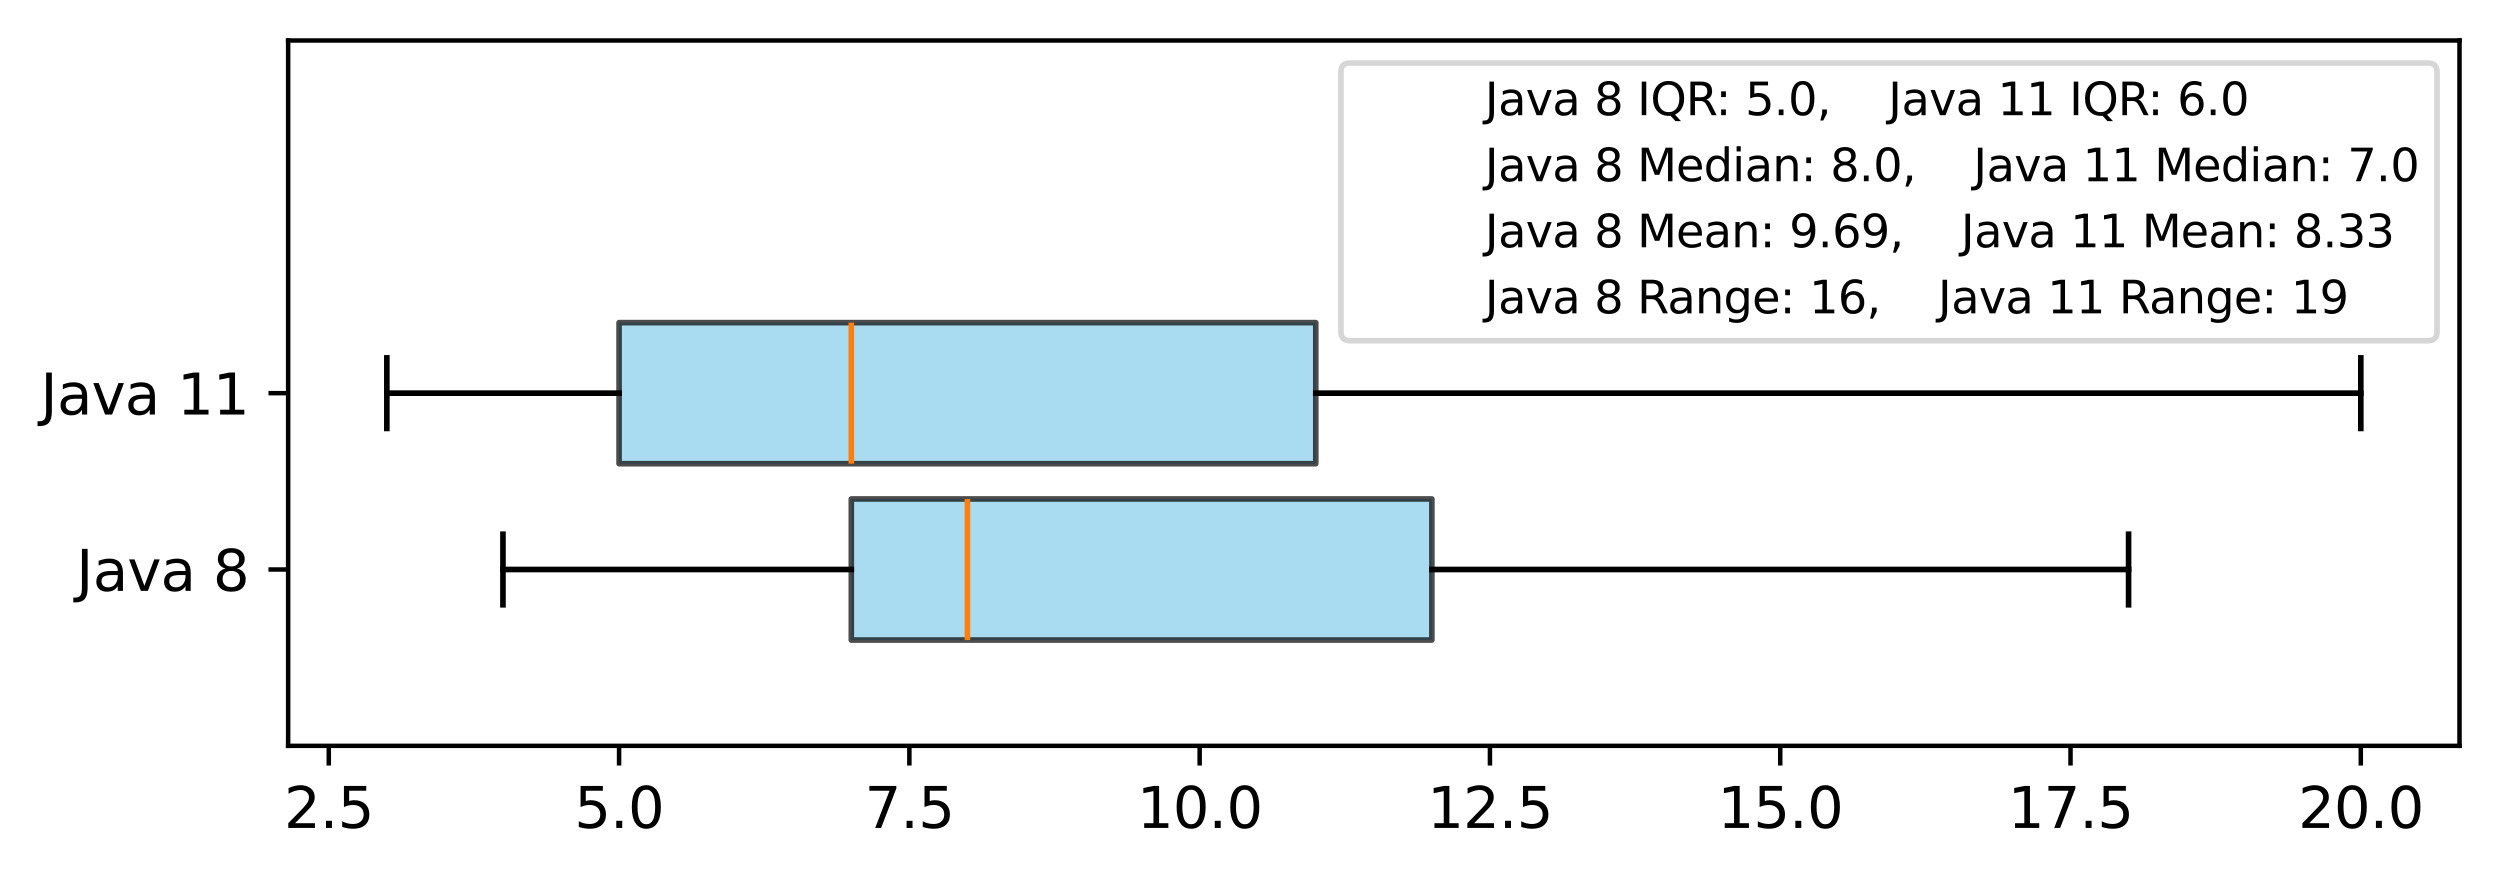 <?xml version="1.0" encoding="utf-8" standalone="no"?>
<!DOCTYPE svg PUBLIC "-//W3C//DTD SVG 1.1//EN"
  "http://www.w3.org/Graphics/SVG/1.1/DTD/svg11.dtd">
<svg xmlns:xlink="http://www.w3.org/1999/xlink" width="444.468pt" height="156.478pt" viewBox="0 0 444.468 156.478" xmlns="http://www.w3.org/2000/svg" version="1.1">
 <defs>
  <style type="text/css">*{stroke-linejoin: round; stroke-linecap: butt}</style>
 </defs>
 <g id="figure_1">
  <g id="patch_1">
   <path d="M 0 156.478 
L 444.468 156.478 
L 444.468 0 
L 0 0 
z
" style="fill: #ffffff"/>
  </g>
  <g id="axes_1">
   <g id="patch_2">
    <path d="M 51.228 132.6 
L 437.268 132.6 
L 437.268 7.2 
L 51.228 7.2 
z
" style="fill: #ffffff"/>
   </g>
   <g id="matplotlib.axis_1">
    <g id="xtick_1">
     <g id="line2d_1">
      <defs>
       <path id="mecb7267651" d="M 0 0 
L 0 3.5 
" style="stroke: #000000; stroke-width: 0.8"/>
      </defs>
      <g>
       <use xlink:href="#mecb7267651" x="58.453" y="132.6" style="stroke: #000000; stroke-width: 0.8"/>
      </g>
     </g>
     <g id="text_1">
      <!-- 2.5 -->
      <g transform="translate(50.502 147.198) scale(0.1 -0.1)">
       <defs>
        <path id="DejaVuSans-32" d="M 1228 531 
L 3431 531 
L 3431 0 
L 469 0 
L 469 531 
Q 828 903 1448 1529 
Q 2069 2156 2228 2338 
Q 2531 2678 2651 2914 
Q 2772 3150 2772 3378 
Q 2772 3750 2511 3984 
Q 2250 4219 1831 4219 
Q 1534 4219 1204 4116 
Q 875 4013 500 3803 
L 500 4441 
Q 881 4594 1212 4672 
Q 1544 4750 1819 4750 
Q 2544 4750 2975 4387 
Q 3406 4025 3406 3419 
Q 3406 3131 3298 2873 
Q 3191 2616 2906 2266 
Q 2828 2175 2409 1742 
Q 1991 1309 1228 531 
z
" transform="scale(0.016)"/>
        <path id="DejaVuSans-2e" d="M 684 794 
L 1344 794 
L 1344 0 
L 684 0 
L 684 794 
z
" transform="scale(0.016)"/>
        <path id="DejaVuSans-35" d="M 691 4666 
L 3169 4666 
L 3169 4134 
L 1269 4134 
L 1269 2991 
Q 1406 3038 1543 3061 
Q 1681 3084 1819 3084 
Q 2600 3084 3056 2656 
Q 3513 2228 3513 1497 
Q 3513 744 3044 326 
Q 2575 -91 1722 -91 
Q 1428 -91 1123 -41 
Q 819 9 494 109 
L 494 744 
Q 775 591 1075 516 
Q 1375 441 1709 441 
Q 2250 441 2565 725 
Q 2881 1009 2881 1497 
Q 2881 1984 2565 2268 
Q 2250 2553 1709 2553 
Q 1456 2553 1204 2497 
Q 953 2441 691 2322 
L 691 4666 
z
" transform="scale(0.016)"/>
       </defs>
       <use xlink:href="#DejaVuSans-32"/>
       <use xlink:href="#DejaVuSans-2e" transform="translate(63.623 0)"/>
       <use xlink:href="#DejaVuSans-35" transform="translate(95.41 0)"/>
      </g>
     </g>
    </g>
    <g id="xtick_2">
     <g id="line2d_2">
      <g>
       <use xlink:href="#mecb7267651" x="110.063" y="132.6" style="stroke: #000000; stroke-width: 0.8"/>
      </g>
     </g>
     <g id="text_2">
      <!-- 5.0 -->
      <g transform="translate(102.112 147.198) scale(0.1 -0.1)">
       <defs>
        <path id="DejaVuSans-30" d="M 2034 4250 
Q 1547 4250 1301 3770 
Q 1056 3291 1056 2328 
Q 1056 1369 1301 889 
Q 1547 409 2034 409 
Q 2525 409 2770 889 
Q 3016 1369 3016 2328 
Q 3016 3291 2770 3770 
Q 2525 4250 2034 4250 
z
M 2034 4750 
Q 2819 4750 3233 4129 
Q 3647 3509 3647 2328 
Q 3647 1150 3233 529 
Q 2819 -91 2034 -91 
Q 1250 -91 836 529 
Q 422 1150 422 2328 
Q 422 3509 836 4129 
Q 1250 4750 2034 4750 
z
" transform="scale(0.016)"/>
       </defs>
       <use xlink:href="#DejaVuSans-35"/>
       <use xlink:href="#DejaVuSans-2e" transform="translate(63.623 0)"/>
       <use xlink:href="#DejaVuSans-30" transform="translate(95.41 0)"/>
      </g>
     </g>
    </g>
    <g id="xtick_3">
     <g id="line2d_3">
      <g>
       <use xlink:href="#mecb7267651" x="161.673" y="132.6" style="stroke: #000000; stroke-width: 0.8"/>
      </g>
     </g>
     <g id="text_3">
      <!-- 7.5 -->
      <g transform="translate(153.721 147.198) scale(0.1 -0.1)">
       <defs>
        <path id="DejaVuSans-37" d="M 525 4666 
L 3525 4666 
L 3525 4397 
L 1831 0 
L 1172 0 
L 2766 4134 
L 525 4134 
L 525 4666 
z
" transform="scale(0.016)"/>
       </defs>
       <use xlink:href="#DejaVuSans-37"/>
       <use xlink:href="#DejaVuSans-2e" transform="translate(63.623 0)"/>
       <use xlink:href="#DejaVuSans-35" transform="translate(95.41 0)"/>
      </g>
     </g>
    </g>
    <g id="xtick_4">
     <g id="line2d_4">
      <g>
       <use xlink:href="#mecb7267651" x="213.282" y="132.6" style="stroke: #000000; stroke-width: 0.8"/>
      </g>
     </g>
     <g id="text_4">
      <!-- 10.0 -->
      <g transform="translate(202.15 147.198) scale(0.1 -0.1)">
       <defs>
        <path id="DejaVuSans-31" d="M 794 531 
L 1825 531 
L 1825 4091 
L 703 3866 
L 703 4441 
L 1819 4666 
L 2450 4666 
L 2450 531 
L 3481 531 
L 3481 0 
L 794 0 
L 794 531 
z
" transform="scale(0.016)"/>
       </defs>
       <use xlink:href="#DejaVuSans-31"/>
       <use xlink:href="#DejaVuSans-30" transform="translate(63.623 0)"/>
       <use xlink:href="#DejaVuSans-2e" transform="translate(127.246 0)"/>
       <use xlink:href="#DejaVuSans-30" transform="translate(159.033 0)"/>
      </g>
     </g>
    </g>
    <g id="xtick_5">
     <g id="line2d_5">
      <g>
       <use xlink:href="#mecb7267651" x="264.892" y="132.6" style="stroke: #000000; stroke-width: 0.8"/>
      </g>
     </g>
     <g id="text_5">
      <!-- 12.5 -->
      <g transform="translate(253.759 147.198) scale(0.1 -0.1)">
       <use xlink:href="#DejaVuSans-31"/>
       <use xlink:href="#DejaVuSans-32" transform="translate(63.623 0)"/>
       <use xlink:href="#DejaVuSans-2e" transform="translate(127.246 0)"/>
       <use xlink:href="#DejaVuSans-35" transform="translate(159.033 0)"/>
      </g>
     </g>
    </g>
    <g id="xtick_6">
     <g id="line2d_6">
      <g>
       <use xlink:href="#mecb7267651" x="316.502" y="132.6" style="stroke: #000000; stroke-width: 0.8"/>
      </g>
     </g>
     <g id="text_6">
      <!-- 15.0 -->
      <g transform="translate(305.369 147.198) scale(0.1 -0.1)">
       <use xlink:href="#DejaVuSans-31"/>
       <use xlink:href="#DejaVuSans-35" transform="translate(63.623 0)"/>
       <use xlink:href="#DejaVuSans-2e" transform="translate(127.246 0)"/>
       <use xlink:href="#DejaVuSans-30" transform="translate(159.033 0)"/>
      </g>
     </g>
    </g>
    <g id="xtick_7">
     <g id="line2d_7">
      <g>
       <use xlink:href="#mecb7267651" x="368.111" y="132.6" style="stroke: #000000; stroke-width: 0.8"/>
      </g>
     </g>
     <g id="text_7">
      <!-- 17.5 -->
      <g transform="translate(356.978 147.198) scale(0.1 -0.1)">
       <use xlink:href="#DejaVuSans-31"/>
       <use xlink:href="#DejaVuSans-37" transform="translate(63.623 0)"/>
       <use xlink:href="#DejaVuSans-2e" transform="translate(127.246 0)"/>
       <use xlink:href="#DejaVuSans-35" transform="translate(159.033 0)"/>
      </g>
     </g>
    </g>
    <g id="xtick_8">
     <g id="line2d_8">
      <g>
       <use xlink:href="#mecb7267651" x="419.721" y="132.6" style="stroke: #000000; stroke-width: 0.8"/>
      </g>
     </g>
     <g id="text_8">
      <!-- 20.0 -->
      <g transform="translate(408.588 147.198) scale(0.1 -0.1)">
       <use xlink:href="#DejaVuSans-32"/>
       <use xlink:href="#DejaVuSans-30" transform="translate(63.623 0)"/>
       <use xlink:href="#DejaVuSans-2e" transform="translate(127.246 0)"/>
       <use xlink:href="#DejaVuSans-30" transform="translate(159.033 0)"/>
      </g>
     </g>
    </g>
   </g>
   <g id="matplotlib.axis_2">
    <g id="ytick_1">
     <g id="line2d_9">
      <defs>
       <path id="mec90d866bd" d="M 0 0 
L -3.5 0 
" style="stroke: #000000; stroke-width: 0.8"/>
      </defs>
      <g>
       <use xlink:href="#mec90d866bd" x="51.228" y="101.25" style="stroke: #000000; stroke-width: 0.8"/>
      </g>
     </g>
     <g id="text_9">
      <!-- Java 8 -->
      <g transform="translate(13.562 105.049) scale(0.1 -0.1)">
       <defs>
        <path id="DejaVuSans-4a" d="M 628 4666 
L 1259 4666 
L 1259 325 
Q 1259 -519 939 -900 
Q 619 -1281 -91 -1281 
L -331 -1281 
L -331 -750 
L -134 -750 
Q 284 -750 456 -515 
Q 628 -281 628 325 
L 628 4666 
z
" transform="scale(0.016)"/>
        <path id="DejaVuSans-61" d="M 2194 1759 
Q 1497 1759 1228 1600 
Q 959 1441 959 1056 
Q 959 750 1161 570 
Q 1363 391 1709 391 
Q 2188 391 2477 730 
Q 2766 1069 2766 1631 
L 2766 1759 
L 2194 1759 
z
M 3341 1997 
L 3341 0 
L 2766 0 
L 2766 531 
Q 2569 213 2275 61 
Q 1981 -91 1556 -91 
Q 1019 -91 701 211 
Q 384 513 384 1019 
Q 384 1609 779 1909 
Q 1175 2209 1959 2209 
L 2766 2209 
L 2766 2266 
Q 2766 2663 2505 2880 
Q 2244 3097 1772 3097 
Q 1472 3097 1187 3025 
Q 903 2953 641 2809 
L 641 3341 
Q 956 3463 1253 3523 
Q 1550 3584 1831 3584 
Q 2591 3584 2966 3190 
Q 3341 2797 3341 1997 
z
" transform="scale(0.016)"/>
        <path id="DejaVuSans-76" d="M 191 3500 
L 800 3500 
L 1894 563 
L 2988 3500 
L 3597 3500 
L 2284 0 
L 1503 0 
L 191 3500 
z
" transform="scale(0.016)"/>
        <path id="DejaVuSans-20" transform="scale(0.016)"/>
        <path id="DejaVuSans-38" d="M 2034 2216 
Q 1584 2216 1326 1975 
Q 1069 1734 1069 1313 
Q 1069 891 1326 650 
Q 1584 409 2034 409 
Q 2484 409 2743 651 
Q 3003 894 3003 1313 
Q 3003 1734 2745 1975 
Q 2488 2216 2034 2216 
z
M 1403 2484 
Q 997 2584 770 2862 
Q 544 3141 544 3541 
Q 544 4100 942 4425 
Q 1341 4750 2034 4750 
Q 2731 4750 3128 4425 
Q 3525 4100 3525 3541 
Q 3525 3141 3298 2862 
Q 3072 2584 2669 2484 
Q 3125 2378 3379 2068 
Q 3634 1759 3634 1313 
Q 3634 634 3220 271 
Q 2806 -91 2034 -91 
Q 1263 -91 848 271 
Q 434 634 434 1313 
Q 434 1759 690 2068 
Q 947 2378 1403 2484 
z
M 1172 3481 
Q 1172 3119 1398 2916 
Q 1625 2713 2034 2713 
Q 2441 2713 2670 2916 
Q 2900 3119 2900 3481 
Q 2900 3844 2670 4047 
Q 2441 4250 2034 4250 
Q 1625 4250 1398 4047 
Q 1172 3844 1172 3481 
z
" transform="scale(0.016)"/>
       </defs>
       <use xlink:href="#DejaVuSans-4a"/>
       <use xlink:href="#DejaVuSans-61" transform="translate(29.492 0)"/>
       <use xlink:href="#DejaVuSans-76" transform="translate(90.771 0)"/>
       <use xlink:href="#DejaVuSans-61" transform="translate(149.951 0)"/>
       <use xlink:href="#DejaVuSans-20" transform="translate(211.23 0)"/>
       <use xlink:href="#DejaVuSans-38" transform="translate(243.018 0)"/>
      </g>
     </g>
    </g>
    <g id="ytick_2">
     <g id="line2d_10">
      <g>
       <use xlink:href="#mec90d866bd" x="51.228" y="69.9" style="stroke: #000000; stroke-width: 0.8"/>
      </g>
     </g>
     <g id="text_10">
      <!-- Java 11 -->
      <g transform="translate(7.2 73.699) scale(0.1 -0.1)">
       <use xlink:href="#DejaVuSans-4a"/>
       <use xlink:href="#DejaVuSans-61" transform="translate(29.492 0)"/>
       <use xlink:href="#DejaVuSans-76" transform="translate(90.771 0)"/>
       <use xlink:href="#DejaVuSans-61" transform="translate(149.951 0)"/>
       <use xlink:href="#DejaVuSans-20" transform="translate(211.23 0)"/>
       <use xlink:href="#DejaVuSans-31" transform="translate(243.018 0)"/>
       <use xlink:href="#DejaVuSans-31" transform="translate(306.641 0)"/>
      </g>
     </g>
    </g>
   </g>
   <g id="patch_3">
    <path d="M 151.351 113.79 
L 151.351 88.71 
L 254.57 88.71 
L 254.57 113.79 
L 151.351 113.79 
z
" clip-path="url(#p06d131c635)" style="fill: #87ceeb; opacity: 0.7; stroke: #000000; stroke-linejoin: miter"/>
   </g>
   <g id="line2d_11">
    <path d="M 151.351 101.25 
L 89.419 101.25 
" clip-path="url(#p06d131c635)" style="fill: none; stroke: #000000; stroke-linecap: square"/>
   </g>
   <g id="line2d_12">
    <path d="M 254.57 101.25 
L 378.433 101.25 
" clip-path="url(#p06d131c635)" style="fill: none; stroke: #000000; stroke-linecap: square"/>
   </g>
   <g id="line2d_13">
    <path d="M 89.419 107.52 
L 89.419 94.98 
" clip-path="url(#p06d131c635)" style="fill: none; stroke: #000000; stroke-linecap: square"/>
   </g>
   <g id="line2d_14">
    <path d="M 378.433 107.52 
L 378.433 94.98 
" clip-path="url(#p06d131c635)" style="fill: none; stroke: #000000; stroke-linecap: square"/>
   </g>
   <g id="patch_4">
    <path d="M 110.063 82.44 
L 110.063 57.36 
L 233.926 57.36 
L 233.926 82.44 
L 110.063 82.44 
z
" clip-path="url(#p06d131c635)" style="fill: #87ceeb; opacity: 0.7; stroke: #000000; stroke-linejoin: miter"/>
   </g>
   <g id="line2d_15">
    <path d="M 110.063 69.9 
L 68.775 69.9 
" clip-path="url(#p06d131c635)" style="fill: none; stroke: #000000; stroke-linecap: square"/>
   </g>
   <g id="line2d_16">
    <path d="M 233.926 69.9 
L 419.721 69.9 
" clip-path="url(#p06d131c635)" style="fill: none; stroke: #000000; stroke-linecap: square"/>
   </g>
   <g id="line2d_17">
    <path d="M 68.775 76.17 
L 68.775 63.63 
" clip-path="url(#p06d131c635)" style="fill: none; stroke: #000000; stroke-linecap: square"/>
   </g>
   <g id="line2d_18">
    <path d="M 419.721 76.17 
L 419.721 63.63 
" clip-path="url(#p06d131c635)" style="fill: none; stroke: #000000; stroke-linecap: square"/>
   </g>
   <g id="line2d_19">
    <path d="M 171.995 113.79 
L 171.995 88.71 
" clip-path="url(#p06d131c635)" style="fill: none; stroke: #ff7f0e"/>
   </g>
   <g id="line2d_20">
    <path d="M 151.351 82.44 
L 151.351 57.36 
" clip-path="url(#p06d131c635)" style="fill: none; stroke: #ff7f0e"/>
   </g>
   <g id="patch_5">
    <path d="M 51.228 132.6 
L 51.228 7.2 
" style="fill: none; stroke: #000000; stroke-width: 0.8; stroke-linejoin: miter; stroke-linecap: square"/>
   </g>
   <g id="patch_6">
    <path d="M 437.268 132.6 
L 437.268 7.2 
" style="fill: none; stroke: #000000; stroke-width: 0.8; stroke-linejoin: miter; stroke-linecap: square"/>
   </g>
   <g id="patch_7">
    <path d="M 51.228 132.6 
L 437.268 132.6 
" style="fill: none; stroke: #000000; stroke-width: 0.8; stroke-linejoin: miter; stroke-linecap: square"/>
   </g>
   <g id="patch_8">
    <path d="M 51.228 7.2 
L 437.268 7.2 
" style="fill: none; stroke: #000000; stroke-width: 0.8; stroke-linejoin: miter; stroke-linecap: square"/>
   </g>
   <g id="legend_1">
    <g id="patch_9">
     <path d="M 239.998 60.57 
L 431.668 60.57 
Q 433.268 60.57 433.268 58.97 
L 433.268 12.8 
Q 433.268 11.2 431.668 11.2 
L 239.998 11.2 
Q 238.398 11.2 238.398 12.8 
L 238.398 58.97 
Q 238.398 60.57 239.998 60.57 
z
" style="fill: #ffffff; opacity: 0.8; stroke: #cccccc; stroke-linejoin: miter"/>
    </g>
    <g id="patch_10">
     <path d="M 241.598 20.479 
L 257.598 20.479 
L 257.598 14.879 
L 241.598 14.879 
z
" style="fill: #ffffff"/>
    </g>
    <g id="text_11">
     <!-- Java 8 IQR: 5.0,    Java 11 IQR: 6.0 -->
     <g transform="translate(263.998 20.479) scale(0.08 -0.08)">
      <defs>
       <path id="DejaVuSans-49" d="M 628 4666 
L 1259 4666 
L 1259 0 
L 628 0 
L 628 4666 
z
" transform="scale(0.016)"/>
       <path id="DejaVuSans-51" d="M 2522 4238 
Q 1834 4238 1429 3725 
Q 1025 3213 1025 2328 
Q 1025 1447 1429 934 
Q 1834 422 2522 422 
Q 3209 422 3611 934 
Q 4013 1447 4013 2328 
Q 4013 3213 3611 3725 
Q 3209 4238 2522 4238 
z
M 3406 84 
L 4238 -825 
L 3475 -825 
L 2784 -78 
Q 2681 -84 2626 -87 
Q 2572 -91 2522 -91 
Q 1538 -91 948 567 
Q 359 1225 359 2328 
Q 359 3434 948 4092 
Q 1538 4750 2522 4750 
Q 3503 4750 4090 4092 
Q 4678 3434 4678 2328 
Q 4678 1516 4351 937 
Q 4025 359 3406 84 
z
" transform="scale(0.016)"/>
       <path id="DejaVuSans-52" d="M 2841 2188 
Q 3044 2119 3236 1894 
Q 3428 1669 3622 1275 
L 4263 0 
L 3584 0 
L 2988 1197 
Q 2756 1666 2539 1819 
Q 2322 1972 1947 1972 
L 1259 1972 
L 1259 0 
L 628 0 
L 628 4666 
L 2053 4666 
Q 2853 4666 3247 4331 
Q 3641 3997 3641 3322 
Q 3641 2881 3436 2590 
Q 3231 2300 2841 2188 
z
M 1259 4147 
L 1259 2491 
L 2053 2491 
Q 2509 2491 2742 2702 
Q 2975 2913 2975 3322 
Q 2975 3731 2742 3939 
Q 2509 4147 2053 4147 
L 1259 4147 
z
" transform="scale(0.016)"/>
       <path id="DejaVuSans-3a" d="M 750 794 
L 1409 794 
L 1409 0 
L 750 0 
L 750 794 
z
M 750 3309 
L 1409 3309 
L 1409 2516 
L 750 2516 
L 750 3309 
z
" transform="scale(0.016)"/>
       <path id="DejaVuSans-2c" d="M 750 794 
L 1409 794 
L 1409 256 
L 897 -744 
L 494 -744 
L 750 256 
L 750 794 
z
" transform="scale(0.016)"/>
       <path id="DejaVuSans-36" d="M 2113 2584 
Q 1688 2584 1439 2293 
Q 1191 2003 1191 1497 
Q 1191 994 1439 701 
Q 1688 409 2113 409 
Q 2538 409 2786 701 
Q 3034 994 3034 1497 
Q 3034 2003 2786 2293 
Q 2538 2584 2113 2584 
z
M 3366 4563 
L 3366 3988 
Q 3128 4100 2886 4159 
Q 2644 4219 2406 4219 
Q 1781 4219 1451 3797 
Q 1122 3375 1075 2522 
Q 1259 2794 1537 2939 
Q 1816 3084 2150 3084 
Q 2853 3084 3261 2657 
Q 3669 2231 3669 1497 
Q 3669 778 3244 343 
Q 2819 -91 2113 -91 
Q 1303 -91 875 529 
Q 447 1150 447 2328 
Q 447 3434 972 4092 
Q 1497 4750 2381 4750 
Q 2619 4750 2861 4703 
Q 3103 4656 3366 4563 
z
" transform="scale(0.016)"/>
      </defs>
      <use xlink:href="#DejaVuSans-4a"/>
      <use xlink:href="#DejaVuSans-61" transform="translate(29.492 0)"/>
      <use xlink:href="#DejaVuSans-76" transform="translate(90.771 0)"/>
      <use xlink:href="#DejaVuSans-61" transform="translate(149.951 0)"/>
      <use xlink:href="#DejaVuSans-20" transform="translate(211.23 0)"/>
      <use xlink:href="#DejaVuSans-38" transform="translate(243.018 0)"/>
      <use xlink:href="#DejaVuSans-20" transform="translate(306.641 0)"/>
      <use xlink:href="#DejaVuSans-49" transform="translate(338.428 0)"/>
      <use xlink:href="#DejaVuSans-51" transform="translate(367.92 0)"/>
      <use xlink:href="#DejaVuSans-52" transform="translate(446.631 0)"/>
      <use xlink:href="#DejaVuSans-3a" transform="translate(512.988 0)"/>
      <use xlink:href="#DejaVuSans-20" transform="translate(546.68 0)"/>
      <use xlink:href="#DejaVuSans-35" transform="translate(578.467 0)"/>
      <use xlink:href="#DejaVuSans-2e" transform="translate(642.09 0)"/>
      <use xlink:href="#DejaVuSans-30" transform="translate(673.877 0)"/>
      <use xlink:href="#DejaVuSans-2c" transform="translate(737.5 0)"/>
      <use xlink:href="#DejaVuSans-20" transform="translate(769.287 0)"/>
      <use xlink:href="#DejaVuSans-20" transform="translate(801.074 0)"/>
      <use xlink:href="#DejaVuSans-20" transform="translate(832.861 0)"/>
      <use xlink:href="#DejaVuSans-20" transform="translate(864.648 0)"/>
      <use xlink:href="#DejaVuSans-4a" transform="translate(896.436 0)"/>
      <use xlink:href="#DejaVuSans-61" transform="translate(925.928 0)"/>
      <use xlink:href="#DejaVuSans-76" transform="translate(987.207 0)"/>
      <use xlink:href="#DejaVuSans-61" transform="translate(1046.387 0)"/>
      <use xlink:href="#DejaVuSans-20" transform="translate(1107.666 0)"/>
      <use xlink:href="#DejaVuSans-31" transform="translate(1139.453 0)"/>
      <use xlink:href="#DejaVuSans-31" transform="translate(1203.076 0)"/>
      <use xlink:href="#DejaVuSans-20" transform="translate(1266.699 0)"/>
      <use xlink:href="#DejaVuSans-49" transform="translate(1298.486 0)"/>
      <use xlink:href="#DejaVuSans-51" transform="translate(1327.979 0)"/>
      <use xlink:href="#DejaVuSans-52" transform="translate(1406.689 0)"/>
      <use xlink:href="#DejaVuSans-3a" transform="translate(1473.047 0)"/>
      <use xlink:href="#DejaVuSans-20" transform="translate(1506.738 0)"/>
      <use xlink:href="#DejaVuSans-36" transform="translate(1538.525 0)"/>
      <use xlink:href="#DejaVuSans-2e" transform="translate(1602.148 0)"/>
      <use xlink:href="#DejaVuSans-30" transform="translate(1633.936 0)"/>
     </g>
    </g>
    <g id="patch_11">
     <path d="M 241.598 32.221 
L 257.598 32.221 
L 257.598 26.621 
L 241.598 26.621 
z
" style="fill: #ffffff"/>
    </g>
    <g id="text_12">
     <!-- Java 8 Median: 8.0,    Java 11 Median: 7.0 -->
     <g transform="translate(263.998 32.221) scale(0.08 -0.08)">
      <defs>
       <path id="DejaVuSans-4d" d="M 628 4666 
L 1569 4666 
L 2759 1491 
L 3956 4666 
L 4897 4666 
L 4897 0 
L 4281 0 
L 4281 4097 
L 3078 897 
L 2444 897 
L 1241 4097 
L 1241 0 
L 628 0 
L 628 4666 
z
" transform="scale(0.016)"/>
       <path id="DejaVuSans-65" d="M 3597 1894 
L 3597 1613 
L 953 1613 
Q 991 1019 1311 708 
Q 1631 397 2203 397 
Q 2534 397 2845 478 
Q 3156 559 3463 722 
L 3463 178 
Q 3153 47 2828 -22 
Q 2503 -91 2169 -91 
Q 1331 -91 842 396 
Q 353 884 353 1716 
Q 353 2575 817 3079 
Q 1281 3584 2069 3584 
Q 2775 3584 3186 3129 
Q 3597 2675 3597 1894 
z
M 3022 2063 
Q 3016 2534 2758 2815 
Q 2500 3097 2075 3097 
Q 1594 3097 1305 2825 
Q 1016 2553 972 2059 
L 3022 2063 
z
" transform="scale(0.016)"/>
       <path id="DejaVuSans-64" d="M 2906 2969 
L 2906 4863 
L 3481 4863 
L 3481 0 
L 2906 0 
L 2906 525 
Q 2725 213 2448 61 
Q 2172 -91 1784 -91 
Q 1150 -91 751 415 
Q 353 922 353 1747 
Q 353 2572 751 3078 
Q 1150 3584 1784 3584 
Q 2172 3584 2448 3432 
Q 2725 3281 2906 2969 
z
M 947 1747 
Q 947 1113 1208 752 
Q 1469 391 1925 391 
Q 2381 391 2643 752 
Q 2906 1113 2906 1747 
Q 2906 2381 2643 2742 
Q 2381 3103 1925 3103 
Q 1469 3103 1208 2742 
Q 947 2381 947 1747 
z
" transform="scale(0.016)"/>
       <path id="DejaVuSans-69" d="M 603 3500 
L 1178 3500 
L 1178 0 
L 603 0 
L 603 3500 
z
M 603 4863 
L 1178 4863 
L 1178 4134 
L 603 4134 
L 603 4863 
z
" transform="scale(0.016)"/>
       <path id="DejaVuSans-6e" d="M 3513 2113 
L 3513 0 
L 2938 0 
L 2938 2094 
Q 2938 2591 2744 2837 
Q 2550 3084 2163 3084 
Q 1697 3084 1428 2787 
Q 1159 2491 1159 1978 
L 1159 0 
L 581 0 
L 581 3500 
L 1159 3500 
L 1159 2956 
Q 1366 3272 1645 3428 
Q 1925 3584 2291 3584 
Q 2894 3584 3203 3211 
Q 3513 2838 3513 2113 
z
" transform="scale(0.016)"/>
      </defs>
      <use xlink:href="#DejaVuSans-4a"/>
      <use xlink:href="#DejaVuSans-61" transform="translate(29.492 0)"/>
      <use xlink:href="#DejaVuSans-76" transform="translate(90.771 0)"/>
      <use xlink:href="#DejaVuSans-61" transform="translate(149.951 0)"/>
      <use xlink:href="#DejaVuSans-20" transform="translate(211.23 0)"/>
      <use xlink:href="#DejaVuSans-38" transform="translate(243.018 0)"/>
      <use xlink:href="#DejaVuSans-20" transform="translate(306.641 0)"/>
      <use xlink:href="#DejaVuSans-4d" transform="translate(338.428 0)"/>
      <use xlink:href="#DejaVuSans-65" transform="translate(424.707 0)"/>
      <use xlink:href="#DejaVuSans-64" transform="translate(486.23 0)"/>
      <use xlink:href="#DejaVuSans-69" transform="translate(549.707 0)"/>
      <use xlink:href="#DejaVuSans-61" transform="translate(577.49 0)"/>
      <use xlink:href="#DejaVuSans-6e" transform="translate(638.77 0)"/>
      <use xlink:href="#DejaVuSans-3a" transform="translate(702.148 0)"/>
      <use xlink:href="#DejaVuSans-20" transform="translate(735.84 0)"/>
      <use xlink:href="#DejaVuSans-38" transform="translate(767.627 0)"/>
      <use xlink:href="#DejaVuSans-2e" transform="translate(831.25 0)"/>
      <use xlink:href="#DejaVuSans-30" transform="translate(863.037 0)"/>
      <use xlink:href="#DejaVuSans-2c" transform="translate(926.66 0)"/>
      <use xlink:href="#DejaVuSans-20" transform="translate(958.447 0)"/>
      <use xlink:href="#DejaVuSans-20" transform="translate(990.234 0)"/>
      <use xlink:href="#DejaVuSans-20" transform="translate(1022.021 0)"/>
      <use xlink:href="#DejaVuSans-20" transform="translate(1053.809 0)"/>
      <use xlink:href="#DejaVuSans-4a" transform="translate(1085.596 0)"/>
      <use xlink:href="#DejaVuSans-61" transform="translate(1115.088 0)"/>
      <use xlink:href="#DejaVuSans-76" transform="translate(1176.367 0)"/>
      <use xlink:href="#DejaVuSans-61" transform="translate(1235.547 0)"/>
      <use xlink:href="#DejaVuSans-20" transform="translate(1296.826 0)"/>
      <use xlink:href="#DejaVuSans-31" transform="translate(1328.613 0)"/>
      <use xlink:href="#DejaVuSans-31" transform="translate(1392.236 0)"/>
      <use xlink:href="#DejaVuSans-20" transform="translate(1455.859 0)"/>
      <use xlink:href="#DejaVuSans-4d" transform="translate(1487.646 0)"/>
      <use xlink:href="#DejaVuSans-65" transform="translate(1573.926 0)"/>
      <use xlink:href="#DejaVuSans-64" transform="translate(1635.449 0)"/>
      <use xlink:href="#DejaVuSans-69" transform="translate(1698.926 0)"/>
      <use xlink:href="#DejaVuSans-61" transform="translate(1726.709 0)"/>
      <use xlink:href="#DejaVuSans-6e" transform="translate(1787.988 0)"/>
      <use xlink:href="#DejaVuSans-3a" transform="translate(1851.367 0)"/>
      <use xlink:href="#DejaVuSans-20" transform="translate(1885.059 0)"/>
      <use xlink:href="#DejaVuSans-37" transform="translate(1916.846 0)"/>
      <use xlink:href="#DejaVuSans-2e" transform="translate(1980.469 0)"/>
      <use xlink:href="#DejaVuSans-30" transform="translate(2012.256 0)"/>
     </g>
    </g>
    <g id="patch_12">
     <path d="M 241.598 43.964 
L 257.598 43.964 
L 257.598 38.364 
L 241.598 38.364 
z
" style="fill: #ffffff"/>
    </g>
    <g id="text_13">
     <!-- Java 8 Mean: 9.69,    Java 11 Mean: 8.33 -->
     <g transform="translate(263.998 43.964) scale(0.08 -0.08)">
      <defs>
       <path id="DejaVuSans-39" d="M 703 97 
L 703 672 
Q 941 559 1184 500 
Q 1428 441 1663 441 
Q 2288 441 2617 861 
Q 2947 1281 2994 2138 
Q 2813 1869 2534 1725 
Q 2256 1581 1919 1581 
Q 1219 1581 811 2004 
Q 403 2428 403 3163 
Q 403 3881 828 4315 
Q 1253 4750 1959 4750 
Q 2769 4750 3195 4129 
Q 3622 3509 3622 2328 
Q 3622 1225 3098 567 
Q 2575 -91 1691 -91 
Q 1453 -91 1209 -44 
Q 966 3 703 97 
z
M 1959 2075 
Q 2384 2075 2632 2365 
Q 2881 2656 2881 3163 
Q 2881 3666 2632 3958 
Q 2384 4250 1959 4250 
Q 1534 4250 1286 3958 
Q 1038 3666 1038 3163 
Q 1038 2656 1286 2365 
Q 1534 2075 1959 2075 
z
" transform="scale(0.016)"/>
       <path id="DejaVuSans-33" d="M 2597 2516 
Q 3050 2419 3304 2112 
Q 3559 1806 3559 1356 
Q 3559 666 3084 287 
Q 2609 -91 1734 -91 
Q 1441 -91 1130 -33 
Q 819 25 488 141 
L 488 750 
Q 750 597 1062 519 
Q 1375 441 1716 441 
Q 2309 441 2620 675 
Q 2931 909 2931 1356 
Q 2931 1769 2642 2001 
Q 2353 2234 1838 2234 
L 1294 2234 
L 1294 2753 
L 1863 2753 
Q 2328 2753 2575 2939 
Q 2822 3125 2822 3475 
Q 2822 3834 2567 4026 
Q 2313 4219 1838 4219 
Q 1578 4219 1281 4162 
Q 984 4106 628 3988 
L 628 4550 
Q 988 4650 1302 4700 
Q 1616 4750 1894 4750 
Q 2613 4750 3031 4423 
Q 3450 4097 3450 3541 
Q 3450 3153 3228 2886 
Q 3006 2619 2597 2516 
z
" transform="scale(0.016)"/>
      </defs>
      <use xlink:href="#DejaVuSans-4a"/>
      <use xlink:href="#DejaVuSans-61" transform="translate(29.492 0)"/>
      <use xlink:href="#DejaVuSans-76" transform="translate(90.771 0)"/>
      <use xlink:href="#DejaVuSans-61" transform="translate(149.951 0)"/>
      <use xlink:href="#DejaVuSans-20" transform="translate(211.23 0)"/>
      <use xlink:href="#DejaVuSans-38" transform="translate(243.018 0)"/>
      <use xlink:href="#DejaVuSans-20" transform="translate(306.641 0)"/>
      <use xlink:href="#DejaVuSans-4d" transform="translate(338.428 0)"/>
      <use xlink:href="#DejaVuSans-65" transform="translate(424.707 0)"/>
      <use xlink:href="#DejaVuSans-61" transform="translate(486.23 0)"/>
      <use xlink:href="#DejaVuSans-6e" transform="translate(547.51 0)"/>
      <use xlink:href="#DejaVuSans-3a" transform="translate(610.889 0)"/>
      <use xlink:href="#DejaVuSans-20" transform="translate(644.58 0)"/>
      <use xlink:href="#DejaVuSans-39" transform="translate(676.367 0)"/>
      <use xlink:href="#DejaVuSans-2e" transform="translate(739.99 0)"/>
      <use xlink:href="#DejaVuSans-36" transform="translate(771.777 0)"/>
      <use xlink:href="#DejaVuSans-39" transform="translate(835.4 0)"/>
      <use xlink:href="#DejaVuSans-2c" transform="translate(899.023 0)"/>
      <use xlink:href="#DejaVuSans-20" transform="translate(930.811 0)"/>
      <use xlink:href="#DejaVuSans-20" transform="translate(962.598 0)"/>
      <use xlink:href="#DejaVuSans-20" transform="translate(994.385 0)"/>
      <use xlink:href="#DejaVuSans-20" transform="translate(1026.172 0)"/>
      <use xlink:href="#DejaVuSans-4a" transform="translate(1057.959 0)"/>
      <use xlink:href="#DejaVuSans-61" transform="translate(1087.451 0)"/>
      <use xlink:href="#DejaVuSans-76" transform="translate(1148.73 0)"/>
      <use xlink:href="#DejaVuSans-61" transform="translate(1207.91 0)"/>
      <use xlink:href="#DejaVuSans-20" transform="translate(1269.189 0)"/>
      <use xlink:href="#DejaVuSans-31" transform="translate(1300.977 0)"/>
      <use xlink:href="#DejaVuSans-31" transform="translate(1364.6 0)"/>
      <use xlink:href="#DejaVuSans-20" transform="translate(1428.223 0)"/>
      <use xlink:href="#DejaVuSans-4d" transform="translate(1460.01 0)"/>
      <use xlink:href="#DejaVuSans-65" transform="translate(1546.289 0)"/>
      <use xlink:href="#DejaVuSans-61" transform="translate(1607.812 0)"/>
      <use xlink:href="#DejaVuSans-6e" transform="translate(1669.092 0)"/>
      <use xlink:href="#DejaVuSans-3a" transform="translate(1732.471 0)"/>
      <use xlink:href="#DejaVuSans-20" transform="translate(1766.162 0)"/>
      <use xlink:href="#DejaVuSans-38" transform="translate(1797.949 0)"/>
      <use xlink:href="#DejaVuSans-2e" transform="translate(1861.572 0)"/>
      <use xlink:href="#DejaVuSans-33" transform="translate(1893.359 0)"/>
      <use xlink:href="#DejaVuSans-33" transform="translate(1956.982 0)"/>
     </g>
    </g>
    <g id="patch_13">
     <path d="M 241.598 55.706 
L 257.598 55.706 
L 257.598 50.106 
L 241.598 50.106 
z
" style="fill: #ffffff"/>
    </g>
    <g id="text_14">
     <!-- Java 8 Range: 16,    Java 11 Range: 19 -->
     <g transform="translate(263.998 55.706) scale(0.08 -0.08)">
      <defs>
       <path id="DejaVuSans-67" d="M 2906 1791 
Q 2906 2416 2648 2759 
Q 2391 3103 1925 3103 
Q 1463 3103 1205 2759 
Q 947 2416 947 1791 
Q 947 1169 1205 825 
Q 1463 481 1925 481 
Q 2391 481 2648 825 
Q 2906 1169 2906 1791 
z
M 3481 434 
Q 3481 -459 3084 -895 
Q 2688 -1331 1869 -1331 
Q 1566 -1331 1297 -1286 
Q 1028 -1241 775 -1147 
L 775 -588 
Q 1028 -725 1275 -790 
Q 1522 -856 1778 -856 
Q 2344 -856 2625 -561 
Q 2906 -266 2906 331 
L 2906 616 
Q 2728 306 2450 153 
Q 2172 0 1784 0 
Q 1141 0 747 490 
Q 353 981 353 1791 
Q 353 2603 747 3093 
Q 1141 3584 1784 3584 
Q 2172 3584 2450 3431 
Q 2728 3278 2906 2969 
L 2906 3500 
L 3481 3500 
L 3481 434 
z
" transform="scale(0.016)"/>
      </defs>
      <use xlink:href="#DejaVuSans-4a"/>
      <use xlink:href="#DejaVuSans-61" transform="translate(29.492 0)"/>
      <use xlink:href="#DejaVuSans-76" transform="translate(90.771 0)"/>
      <use xlink:href="#DejaVuSans-61" transform="translate(149.951 0)"/>
      <use xlink:href="#DejaVuSans-20" transform="translate(211.23 0)"/>
      <use xlink:href="#DejaVuSans-38" transform="translate(243.018 0)"/>
      <use xlink:href="#DejaVuSans-20" transform="translate(306.641 0)"/>
      <use xlink:href="#DejaVuSans-52" transform="translate(338.428 0)"/>
      <use xlink:href="#DejaVuSans-61" transform="translate(405.66 0)"/>
      <use xlink:href="#DejaVuSans-6e" transform="translate(466.939 0)"/>
      <use xlink:href="#DejaVuSans-67" transform="translate(530.318 0)"/>
      <use xlink:href="#DejaVuSans-65" transform="translate(593.795 0)"/>
      <use xlink:href="#DejaVuSans-3a" transform="translate(655.318 0)"/>
      <use xlink:href="#DejaVuSans-20" transform="translate(689.01 0)"/>
      <use xlink:href="#DejaVuSans-31" transform="translate(720.797 0)"/>
      <use xlink:href="#DejaVuSans-36" transform="translate(784.42 0)"/>
      <use xlink:href="#DejaVuSans-2c" transform="translate(848.043 0)"/>
      <use xlink:href="#DejaVuSans-20" transform="translate(879.83 0)"/>
      <use xlink:href="#DejaVuSans-20" transform="translate(911.617 0)"/>
      <use xlink:href="#DejaVuSans-20" transform="translate(943.404 0)"/>
      <use xlink:href="#DejaVuSans-20" transform="translate(975.191 0)"/>
      <use xlink:href="#DejaVuSans-4a" transform="translate(1006.979 0)"/>
      <use xlink:href="#DejaVuSans-61" transform="translate(1036.471 0)"/>
      <use xlink:href="#DejaVuSans-76" transform="translate(1097.75 0)"/>
      <use xlink:href="#DejaVuSans-61" transform="translate(1156.93 0)"/>
      <use xlink:href="#DejaVuSans-20" transform="translate(1218.209 0)"/>
      <use xlink:href="#DejaVuSans-31" transform="translate(1249.996 0)"/>
      <use xlink:href="#DejaVuSans-31" transform="translate(1313.619 0)"/>
      <use xlink:href="#DejaVuSans-20" transform="translate(1377.242 0)"/>
      <use xlink:href="#DejaVuSans-52" transform="translate(1409.029 0)"/>
      <use xlink:href="#DejaVuSans-61" transform="translate(1476.262 0)"/>
      <use xlink:href="#DejaVuSans-6e" transform="translate(1537.541 0)"/>
      <use xlink:href="#DejaVuSans-67" transform="translate(1600.92 0)"/>
      <use xlink:href="#DejaVuSans-65" transform="translate(1664.396 0)"/>
      <use xlink:href="#DejaVuSans-3a" transform="translate(1725.92 0)"/>
      <use xlink:href="#DejaVuSans-20" transform="translate(1759.611 0)"/>
      <use xlink:href="#DejaVuSans-31" transform="translate(1791.398 0)"/>
      <use xlink:href="#DejaVuSans-39" transform="translate(1855.021 0)"/>
     </g>
    </g>
   </g>
  </g>
 </g>
 <defs>
  <clipPath id="p06d131c635">
   <rect x="51.228" y="7.2" width="386.04" height="125.4"/>
  </clipPath>
 </defs>
</svg>
